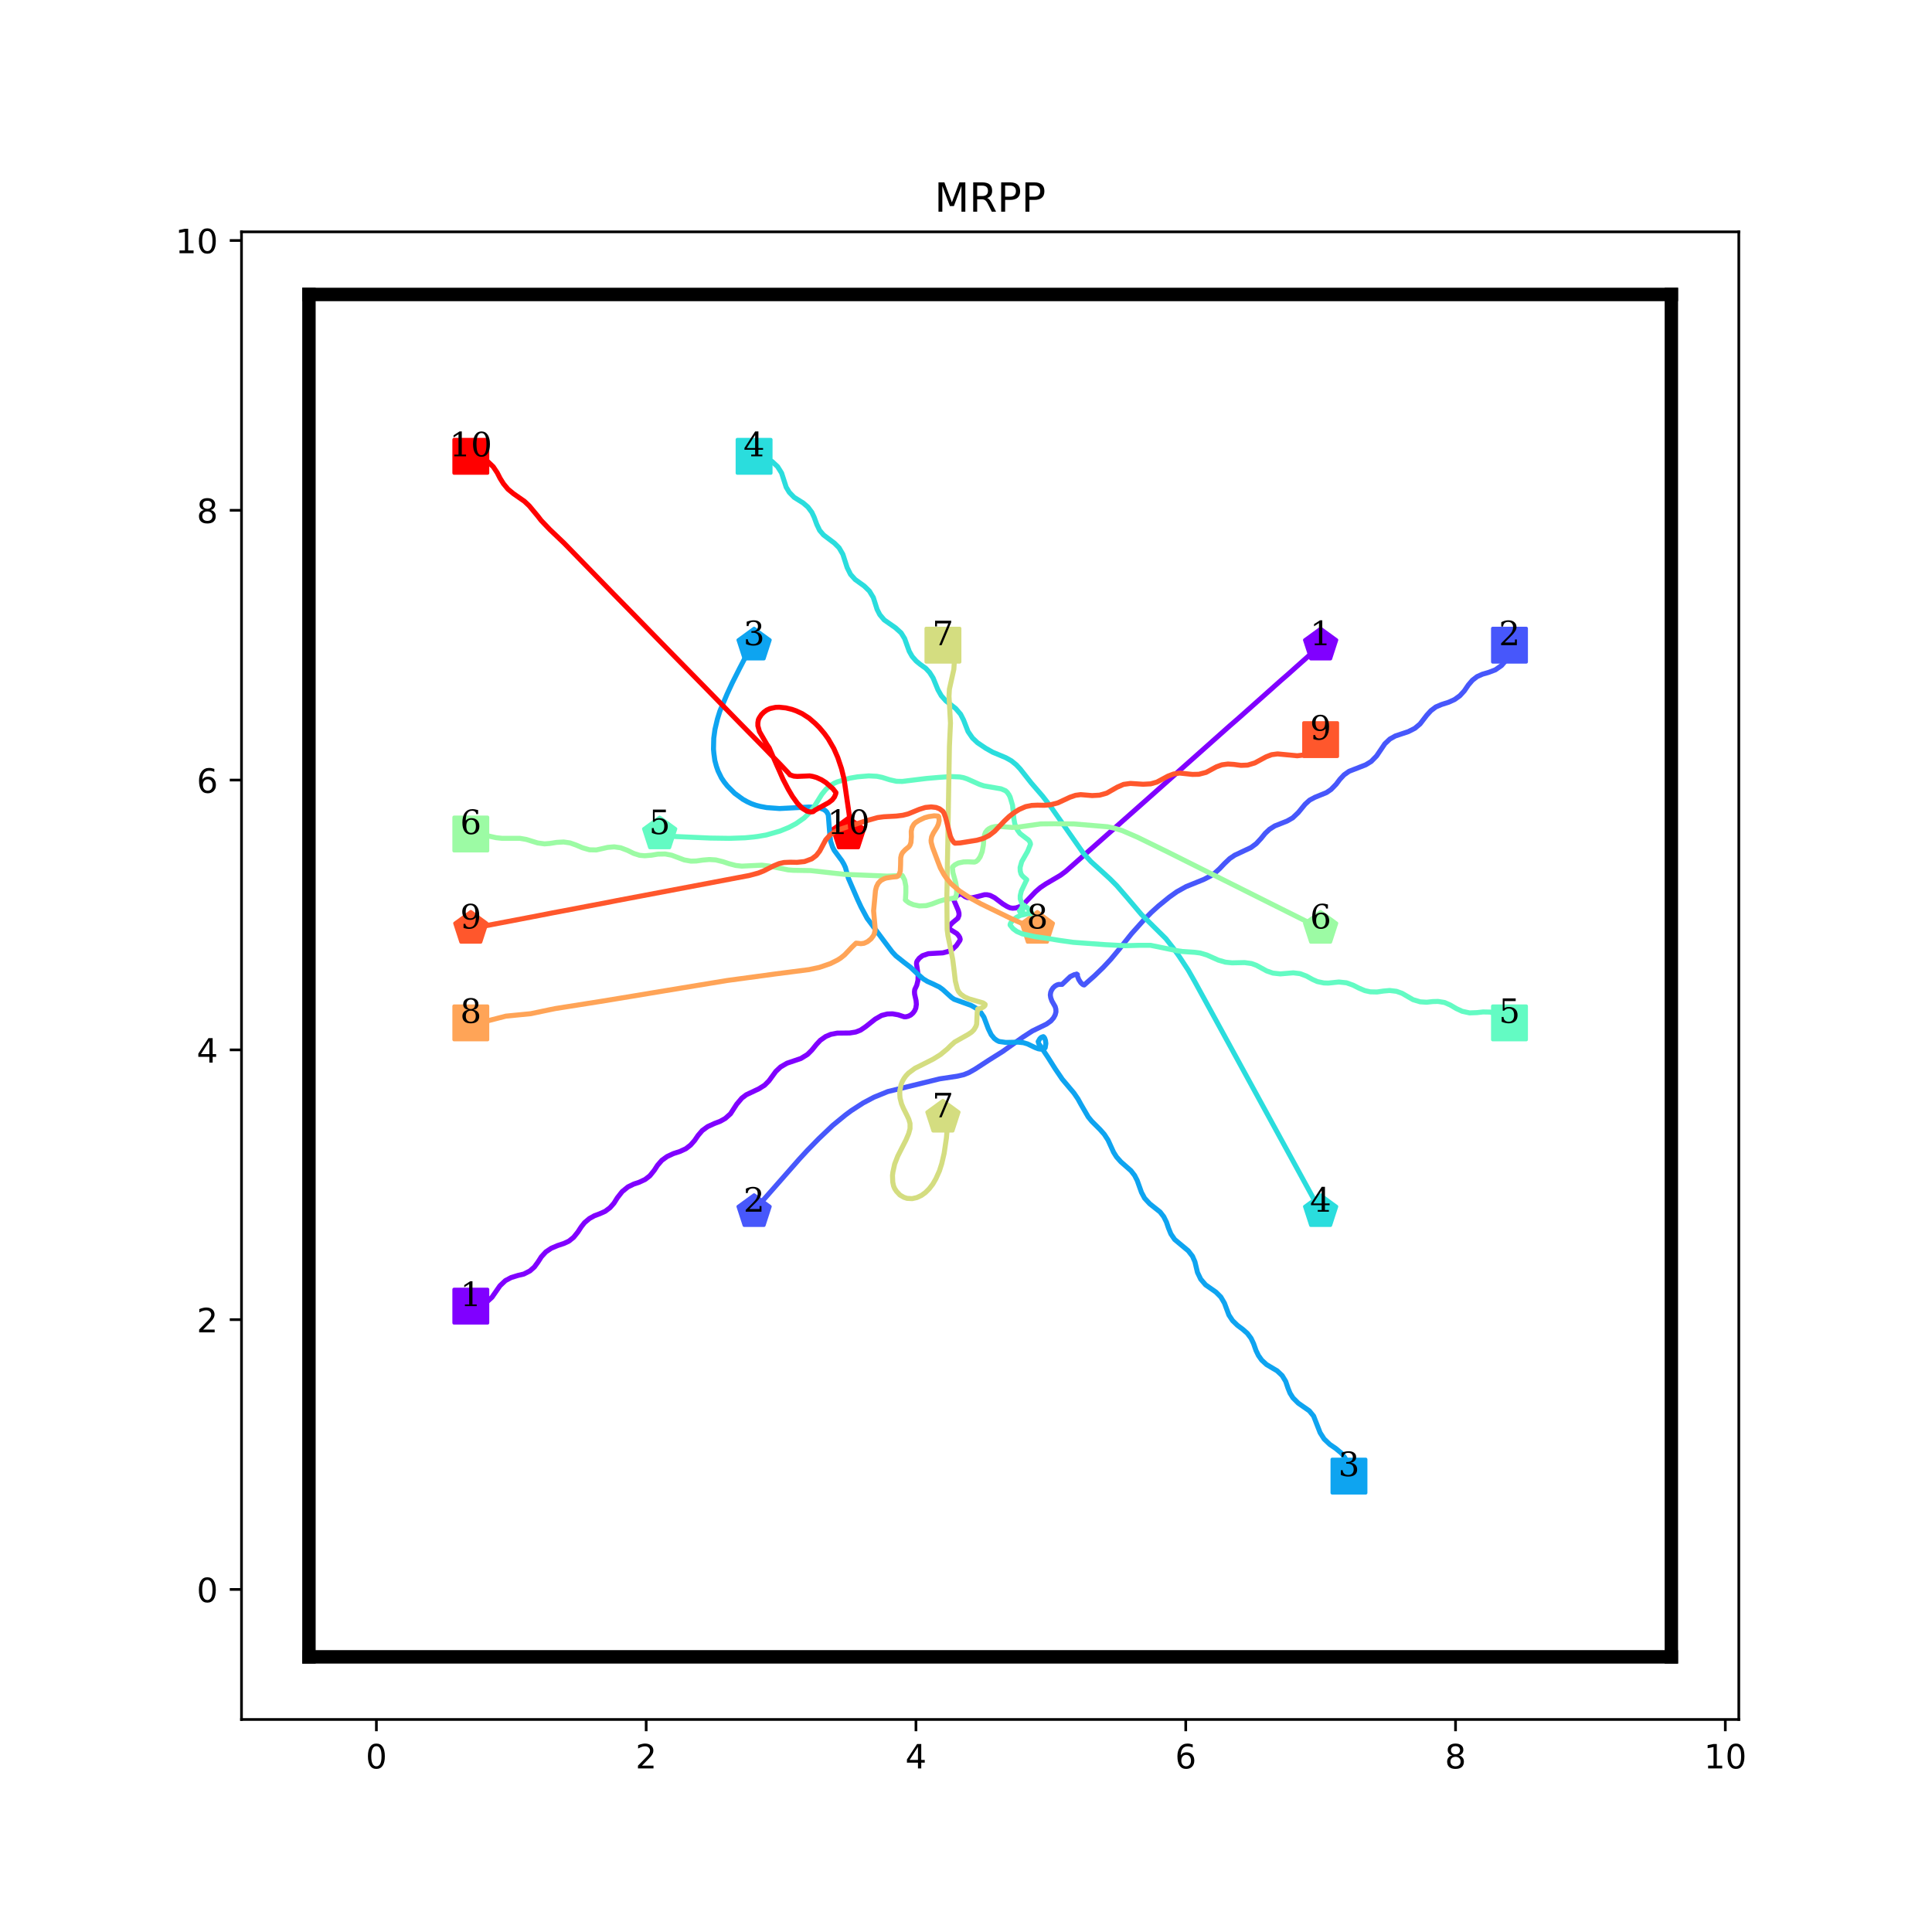 <?xml version="1.0" encoding="utf-8" standalone="no"?>
<!DOCTYPE svg PUBLIC "-//W3C//DTD SVG 1.1//EN"
  "http://www.w3.org/Graphics/SVG/1.1/DTD/svg11.dtd">
<!-- Created with matplotlib (http://matplotlib.org/) -->
<svg height="576pt" version="1.1" viewBox="0 0 576 576" width="576pt" xmlns="http://www.w3.org/2000/svg" xmlns:xlink="http://www.w3.org/1999/xlink">
 <defs>
  <style type="text/css">
*{stroke-linecap:butt;stroke-linejoin:round;}
  </style>
 </defs>
 <g id="figure_1">
  <g id="patch_1">
   <path d="M 0 576 
L 576 576 
L 576 0 
L 0 0 
z
" style="fill:#ffffff;"/>
  </g>
  <g id="axes_1">
   <g id="patch_2">
    <path d="M 72 512.64 
L 518.4 512.64 
L 518.4 69.12 
L 72 69.12 
z
" style="fill:#ffffff;"/>
   </g>
   <g id="matplotlib.axis_1">
    <g id="xtick_1">
     <g id="line2d_1">
      <defs>
       <path d="M 0 0 
L 0 3.5 
" id="mef3f8aecf1" style="stroke:#000000;stroke-width:0.8;"/>
      </defs>
      <g>
       <use style="stroke:#000000;stroke-width:0.8;" x="112.216" xlink:href="#mef3f8aecf1" y="512.64"/>
      </g>
     </g>
     <g id="text_1">
      <!-- 0 -->
      <defs>
       <path d="M 31.781 66.406 
Q 24.172 66.406 20.328 58.906 
Q 16.5 51.422 16.5 36.375 
Q 16.5 21.391 20.328 13.891 
Q 24.172 6.391 31.781 6.391 
Q 39.453 6.391 43.281 13.891 
Q 47.125 21.391 47.125 36.375 
Q 47.125 51.422 43.281 58.906 
Q 39.453 66.406 31.781 66.406 
z
M 31.781 74.219 
Q 44.047 74.219 50.516 64.516 
Q 56.984 54.828 56.984 36.375 
Q 56.984 17.969 50.516 8.266 
Q 44.047 -1.422 31.781 -1.422 
Q 19.531 -1.422 13.062 8.266 
Q 6.594 17.969 6.594 36.375 
Q 6.594 54.828 13.062 64.516 
Q 19.531 74.219 31.781 74.219 
z
" id="DejaVuSans-30"/>
      </defs>
      <g transform="translate(109.035 527.238)scale(0.1 -0.1)">
       <use xlink:href="#DejaVuSans-30"/>
      </g>
     </g>
    </g>
    <g id="xtick_2">
     <g id="line2d_2">
      <g>
       <use style="stroke:#000000;stroke-width:0.8;" x="192.649" xlink:href="#mef3f8aecf1" y="512.64"/>
      </g>
     </g>
     <g id="text_2">
      <!-- 2 -->
      <defs>
       <path d="M 19.188 8.297 
L 53.609 8.297 
L 53.609 0 
L 7.328 0 
L 7.328 8.297 
Q 12.938 14.109 22.625 23.891 
Q 32.328 33.688 34.812 36.531 
Q 39.547 41.844 41.422 45.531 
Q 43.312 49.219 43.312 52.781 
Q 43.312 58.594 39.234 62.25 
Q 35.156 65.922 28.609 65.922 
Q 23.969 65.922 18.812 64.312 
Q 13.672 62.703 7.812 59.422 
L 7.812 69.391 
Q 13.766 71.781 18.938 73 
Q 24.125 74.219 28.422 74.219 
Q 39.75 74.219 46.484 68.547 
Q 53.219 62.891 53.219 53.422 
Q 53.219 48.922 51.531 44.891 
Q 49.859 40.875 45.406 35.406 
Q 44.188 33.984 37.641 27.219 
Q 31.109 20.453 19.188 8.297 
z
" id="DejaVuSans-32"/>
      </defs>
      <g transform="translate(189.467 527.238)scale(0.1 -0.1)">
       <use xlink:href="#DejaVuSans-32"/>
      </g>
     </g>
    </g>
    <g id="xtick_3">
     <g id="line2d_3">
      <g>
       <use style="stroke:#000000;stroke-width:0.8;" x="273.081" xlink:href="#mef3f8aecf1" y="512.64"/>
      </g>
     </g>
     <g id="text_3">
      <!-- 4 -->
      <defs>
       <path d="M 37.797 64.312 
L 12.891 25.391 
L 37.797 25.391 
z
M 35.203 72.906 
L 47.609 72.906 
L 47.609 25.391 
L 58.016 25.391 
L 58.016 17.188 
L 47.609 17.188 
L 47.609 0 
L 37.797 0 
L 37.797 17.188 
L 4.891 17.188 
L 4.891 26.703 
z
" id="DejaVuSans-34"/>
      </defs>
      <g transform="translate(269.9 527.238)scale(0.1 -0.1)">
       <use xlink:href="#DejaVuSans-34"/>
      </g>
     </g>
    </g>
    <g id="xtick_4">
     <g id="line2d_4">
      <g>
       <use style="stroke:#000000;stroke-width:0.8;" x="353.514" xlink:href="#mef3f8aecf1" y="512.64"/>
      </g>
     </g>
     <g id="text_4">
      <!-- 6 -->
      <defs>
       <path d="M 33.016 40.375 
Q 26.375 40.375 22.484 35.828 
Q 18.609 31.297 18.609 23.391 
Q 18.609 15.531 22.484 10.953 
Q 26.375 6.391 33.016 6.391 
Q 39.656 6.391 43.531 10.953 
Q 47.406 15.531 47.406 23.391 
Q 47.406 31.297 43.531 35.828 
Q 39.656 40.375 33.016 40.375 
z
M 52.594 71.297 
L 52.594 62.312 
Q 48.875 64.062 45.094 64.984 
Q 41.312 65.922 37.594 65.922 
Q 27.828 65.922 22.672 59.328 
Q 17.531 52.734 16.797 39.406 
Q 19.672 43.656 24.016 45.922 
Q 28.375 48.188 33.594 48.188 
Q 44.578 48.188 50.953 41.516 
Q 57.328 34.859 57.328 23.391 
Q 57.328 12.156 50.688 5.359 
Q 44.047 -1.422 33.016 -1.422 
Q 20.359 -1.422 13.672 8.266 
Q 6.984 17.969 6.984 36.375 
Q 6.984 53.656 15.188 63.938 
Q 23.391 74.219 37.203 74.219 
Q 40.922 74.219 44.703 73.484 
Q 48.484 72.75 52.594 71.297 
z
" id="DejaVuSans-36"/>
      </defs>
      <g transform="translate(350.332 527.238)scale(0.1 -0.1)">
       <use xlink:href="#DejaVuSans-36"/>
      </g>
     </g>
    </g>
    <g id="xtick_5">
     <g id="line2d_5">
      <g>
       <use style="stroke:#000000;stroke-width:0.8;" x="433.946" xlink:href="#mef3f8aecf1" y="512.64"/>
      </g>
     </g>
     <g id="text_5">
      <!-- 8 -->
      <defs>
       <path d="M 31.781 34.625 
Q 24.75 34.625 20.719 30.859 
Q 16.703 27.094 16.703 20.516 
Q 16.703 13.922 20.719 10.156 
Q 24.75 6.391 31.781 6.391 
Q 38.812 6.391 42.859 10.172 
Q 46.922 13.969 46.922 20.516 
Q 46.922 27.094 42.891 30.859 
Q 38.875 34.625 31.781 34.625 
z
M 21.922 38.812 
Q 15.578 40.375 12.031 44.719 
Q 8.5 49.078 8.5 55.328 
Q 8.5 64.062 14.719 69.141 
Q 20.953 74.219 31.781 74.219 
Q 42.672 74.219 48.875 69.141 
Q 55.078 64.062 55.078 55.328 
Q 55.078 49.078 51.531 44.719 
Q 48 40.375 41.703 38.812 
Q 48.828 37.156 52.797 32.312 
Q 56.781 27.484 56.781 20.516 
Q 56.781 9.906 50.312 4.234 
Q 43.844 -1.422 31.781 -1.422 
Q 19.734 -1.422 13.25 4.234 
Q 6.781 9.906 6.781 20.516 
Q 6.781 27.484 10.781 32.312 
Q 14.797 37.156 21.922 38.812 
z
M 18.312 54.391 
Q 18.312 48.734 21.844 45.562 
Q 25.391 42.391 31.781 42.391 
Q 38.141 42.391 41.719 45.562 
Q 45.312 48.734 45.312 54.391 
Q 45.312 60.062 41.719 63.234 
Q 38.141 66.406 31.781 66.406 
Q 25.391 66.406 21.844 63.234 
Q 18.312 60.062 18.312 54.391 
z
" id="DejaVuSans-38"/>
      </defs>
      <g transform="translate(430.765 527.238)scale(0.1 -0.1)">
       <use xlink:href="#DejaVuSans-38"/>
      </g>
     </g>
    </g>
    <g id="xtick_6">
     <g id="line2d_6">
      <g>
       <use style="stroke:#000000;stroke-width:0.8;" x="514.378" xlink:href="#mef3f8aecf1" y="512.64"/>
      </g>
     </g>
     <g id="text_6">
      <!-- 10 -->
      <defs>
       <path d="M 12.406 8.297 
L 28.516 8.297 
L 28.516 63.922 
L 10.984 60.406 
L 10.984 69.391 
L 28.422 72.906 
L 38.281 72.906 
L 38.281 8.297 
L 54.391 8.297 
L 54.391 0 
L 12.406 0 
z
" id="DejaVuSans-31"/>
      </defs>
      <g transform="translate(508.016 527.238)scale(0.1 -0.1)">
       <use xlink:href="#DejaVuSans-31"/>
       <use x="63.623" xlink:href="#DejaVuSans-30"/>
      </g>
     </g>
    </g>
   </g>
   <g id="matplotlib.axis_2">
    <g id="ytick_1">
     <g id="line2d_7">
      <defs>
       <path d="M 0 0 
L -3.5 0 
" id="m2103602830" style="stroke:#000000;stroke-width:0.8;"/>
      </defs>
      <g>
       <use style="stroke:#000000;stroke-width:0.8;" x="72" xlink:href="#m2103602830" y="473.864"/>
      </g>
     </g>
     <g id="text_7">
      <!-- 0 -->
      <g transform="translate(58.638 477.663)scale(0.1 -0.1)">
       <use xlink:href="#DejaVuSans-30"/>
      </g>
     </g>
    </g>
    <g id="ytick_2">
     <g id="line2d_8">
      <g>
       <use style="stroke:#000000;stroke-width:0.8;" x="72" xlink:href="#m2103602830" y="393.431"/>
      </g>
     </g>
     <g id="text_8">
      <!-- 2 -->
      <g transform="translate(58.638 397.231)scale(0.1 -0.1)">
       <use xlink:href="#DejaVuSans-32"/>
      </g>
     </g>
    </g>
    <g id="ytick_3">
     <g id="line2d_9">
      <g>
       <use style="stroke:#000000;stroke-width:0.8;" x="72" xlink:href="#m2103602830" y="312.999"/>
      </g>
     </g>
     <g id="text_9">
      <!-- 4 -->
      <g transform="translate(58.638 316.798)scale(0.1 -0.1)">
       <use xlink:href="#DejaVuSans-34"/>
      </g>
     </g>
    </g>
    <g id="ytick_4">
     <g id="line2d_10">
      <g>
       <use style="stroke:#000000;stroke-width:0.8;" x="72" xlink:href="#m2103602830" y="232.566"/>
      </g>
     </g>
     <g id="text_10">
      <!-- 6 -->
      <g transform="translate(58.638 236.366)scale(0.1 -0.1)">
       <use xlink:href="#DejaVuSans-36"/>
      </g>
     </g>
    </g>
    <g id="ytick_5">
     <g id="line2d_11">
      <g>
       <use style="stroke:#000000;stroke-width:0.8;" x="72" xlink:href="#m2103602830" y="152.134"/>
      </g>
     </g>
     <g id="text_11">
      <!-- 8 -->
      <g transform="translate(58.638 155.933)scale(0.1 -0.1)">
       <use xlink:href="#DejaVuSans-38"/>
      </g>
     </g>
    </g>
    <g id="ytick_6">
     <g id="line2d_12">
      <g>
       <use style="stroke:#000000;stroke-width:0.8;" x="72" xlink:href="#m2103602830" y="71.702"/>
      </g>
     </g>
     <g id="text_12">
      <!-- 10 -->
      <g transform="translate(52.275 75.501)scale(0.1 -0.1)">
       <use xlink:href="#DejaVuSans-31"/>
       <use x="63.623" xlink:href="#DejaVuSans-30"/>
      </g>
     </g>
    </g>
   </g>
   <g id="line2d_13">
    <path clip-path="url(#p046f46d39f)" d="M 140.368 389.41 
" style="fill:none;stroke:#1f77b4;stroke-linecap:square;stroke-width:1.5;"/>
    <defs>
     <path d="M -5 5 
L 5 5 
L 5 -5 
L -5 -5 
z
" id="m1679585a06" style="stroke:#8000ff;stroke-linejoin:miter;"/>
    </defs>
    <g clip-path="url(#p046f46d39f)">
     <use style="fill:#8000ff;stroke:#8000ff;stroke-linejoin:miter;" x="140.368" xlink:href="#m1679585a06" y="389.41"/>
    </g>
   </g>
   <g id="line2d_14">
    <path clip-path="url(#p046f46d39f)" d="M 393.73 192.35 
" style="fill:none;stroke:#ff7f0e;stroke-linecap:square;stroke-width:1.5;"/>
    <defs>
     <path d="M 0 -5 
L -4.755 -1.545 
L -2.939 4.045 
L 2.939 4.045 
L 4.755 -1.545 
z
" id="m62ffb93f6a" style="stroke:#8000ff;stroke-linejoin:miter;"/>
    </defs>
    <g clip-path="url(#p046f46d39f)">
     <use style="fill:#8000ff;stroke:#8000ff;stroke-linejoin:miter;" x="393.73" xlink:href="#m62ffb93f6a" y="192.35"/>
    </g>
   </g>
   <g id="line2d_15">
    <path clip-path="url(#p046f46d39f)" d="M 450.032 192.35 
" style="fill:none;stroke:#2ca02c;stroke-linecap:square;stroke-width:1.5;"/>
    <defs>
     <path d="M -5 5 
L 5 5 
L 5 -5 
L -5 -5 
z
" id="m5d00e99d28" style="stroke:#4757fb;stroke-linejoin:miter;"/>
    </defs>
    <g clip-path="url(#p046f46d39f)">
     <use style="fill:#4757fb;stroke:#4757fb;stroke-linejoin:miter;" x="450.032" xlink:href="#m5d00e99d28" y="192.35"/>
    </g>
   </g>
   <g id="line2d_16">
    <path clip-path="url(#p046f46d39f)" d="M 224.822 361.258 
" style="fill:none;stroke:#d62728;stroke-linecap:square;stroke-width:1.5;"/>
    <defs>
     <path d="M 0 -5 
L -4.755 -1.545 
L -2.939 4.045 
L 2.939 4.045 
L 4.755 -1.545 
z
" id="mc5769b836e" style="stroke:#4757fb;stroke-linejoin:miter;"/>
    </defs>
    <g clip-path="url(#p046f46d39f)">
     <use style="fill:#4757fb;stroke:#4757fb;stroke-linejoin:miter;" x="224.822" xlink:href="#mc5769b836e" y="361.258"/>
    </g>
   </g>
   <g id="line2d_17">
    <path clip-path="url(#p046f46d39f)" d="M 402.175 440.082 
" style="fill:none;stroke:#9467bd;stroke-linecap:square;stroke-width:1.5;"/>
    <defs>
     <path d="M -5 5 
L 5 5 
L 5 -5 
L -5 -5 
z
" id="m85cba4a91d" style="stroke:#0ea4f0;stroke-linejoin:miter;"/>
    </defs>
    <g clip-path="url(#p046f46d39f)">
     <use style="fill:#0ea4f0;stroke:#0ea4f0;stroke-linejoin:miter;" x="402.175" xlink:href="#m85cba4a91d" y="440.082"/>
    </g>
   </g>
   <g id="line2d_18">
    <path clip-path="url(#p046f46d39f)" d="M 224.822 192.35 
" style="fill:none;stroke:#8c564b;stroke-linecap:square;stroke-width:1.5;"/>
    <defs>
     <path d="M 0 -5 
L -4.755 -1.545 
L -2.939 4.045 
L 2.939 4.045 
L 4.755 -1.545 
z
" id="m584979699c" style="stroke:#0ea4f0;stroke-linejoin:miter;"/>
    </defs>
    <g clip-path="url(#p046f46d39f)">
     <use style="fill:#0ea4f0;stroke:#0ea4f0;stroke-linejoin:miter;" x="224.822" xlink:href="#m584979699c" y="192.35"/>
    </g>
   </g>
   <g id="line2d_19">
    <path clip-path="url(#p046f46d39f)" d="M 224.822 136.048 
" style="fill:none;stroke:#e377c2;stroke-linecap:square;stroke-width:1.5;"/>
    <defs>
     <path d="M -5 5 
L 5 5 
L 5 -5 
L -5 -5 
z
" id="m0dffd7a9fe" style="stroke:#2adddd;stroke-linejoin:miter;"/>
    </defs>
    <g clip-path="url(#p046f46d39f)">
     <use style="fill:#2adddd;stroke:#2adddd;stroke-linejoin:miter;" x="224.822" xlink:href="#m0dffd7a9fe" y="136.048"/>
    </g>
   </g>
   <g id="line2d_20">
    <path clip-path="url(#p046f46d39f)" d="M 393.73 361.258 
" style="fill:none;stroke:#7f7f7f;stroke-linecap:square;stroke-width:1.5;"/>
    <defs>
     <path d="M 0 -5 
L -4.755 -1.545 
L -2.939 4.045 
L 2.939 4.045 
L 4.755 -1.545 
z
" id="m33b1f18c49" style="stroke:#2adddd;stroke-linejoin:miter;"/>
    </defs>
    <g clip-path="url(#p046f46d39f)">
     <use style="fill:#2adddd;stroke:#2adddd;stroke-linejoin:miter;" x="393.73" xlink:href="#m33b1f18c49" y="361.258"/>
    </g>
   </g>
   <g id="line2d_21">
    <path clip-path="url(#p046f46d39f)" d="M 450.032 304.956 
" style="fill:none;stroke:#bcbd22;stroke-linecap:square;stroke-width:1.5;"/>
    <defs>
     <path d="M -5 5 
L 5 5 
L 5 -5 
L -5 -5 
z
" id="m7f71d43650" style="stroke:#63fbc3;stroke-linejoin:miter;"/>
    </defs>
    <g clip-path="url(#p046f46d39f)">
     <use style="fill:#63fbc3;stroke:#63fbc3;stroke-linejoin:miter;" x="450.032" xlink:href="#m7f71d43650" y="304.956"/>
    </g>
   </g>
   <g id="line2d_22">
    <path clip-path="url(#p046f46d39f)" d="M 196.67 248.653 
" style="fill:none;stroke:#17becf;stroke-linecap:square;stroke-width:1.5;"/>
    <defs>
     <path d="M 0 -5 
L -4.755 -1.545 
L -2.939 4.045 
L 2.939 4.045 
L 4.755 -1.545 
z
" id="mb103f55e3d" style="stroke:#63fbc3;stroke-linejoin:miter;"/>
    </defs>
    <g clip-path="url(#p046f46d39f)">
     <use style="fill:#63fbc3;stroke:#63fbc3;stroke-linejoin:miter;" x="196.67" xlink:href="#mb103f55e3d" y="248.653"/>
    </g>
   </g>
   <g id="line2d_23">
    <path clip-path="url(#p046f46d39f)" d="M 140.368 248.653 
" style="fill:none;stroke:#1f77b4;stroke-linecap:square;stroke-width:1.5;"/>
    <defs>
     <path d="M -5 5 
L 5 5 
L 5 -5 
L -5 -5 
z
" id="m30c01ec67c" style="stroke:#9cfba4;stroke-linejoin:miter;"/>
    </defs>
    <g clip-path="url(#p046f46d39f)">
     <use style="fill:#9cfba4;stroke:#9cfba4;stroke-linejoin:miter;" x="140.368" xlink:href="#m30c01ec67c" y="248.653"/>
    </g>
   </g>
   <g id="line2d_24">
    <path clip-path="url(#p046f46d39f)" d="M 393.73 276.804 
" style="fill:none;stroke:#ff7f0e;stroke-linecap:square;stroke-width:1.5;"/>
    <defs>
     <path d="M 0 -5 
L -4.755 -1.545 
L -2.939 4.045 
L 2.939 4.045 
L 4.755 -1.545 
z
" id="m38542b903f" style="stroke:#9cfba4;stroke-linejoin:miter;"/>
    </defs>
    <g clip-path="url(#p046f46d39f)">
     <use style="fill:#9cfba4;stroke:#9cfba4;stroke-linejoin:miter;" x="393.73" xlink:href="#m38542b903f" y="276.804"/>
    </g>
   </g>
   <g id="line2d_25">
    <path clip-path="url(#p046f46d39f)" d="M 281.124 192.35 
" style="fill:none;stroke:#2ca02c;stroke-linecap:square;stroke-width:1.5;"/>
    <defs>
     <path d="M -5 5 
L 5 5 
L 5 -5 
L -5 -5 
z
" id="mf49299ff40" style="stroke:#d4dd80;stroke-linejoin:miter;"/>
    </defs>
    <g clip-path="url(#p046f46d39f)">
     <use style="fill:#d4dd80;stroke:#d4dd80;stroke-linejoin:miter;" x="281.124" xlink:href="#mf49299ff40" y="192.35"/>
    </g>
   </g>
   <g id="line2d_26">
    <path clip-path="url(#p046f46d39f)" d="M 281.124 333.107 
" style="fill:none;stroke:#d62728;stroke-linecap:square;stroke-width:1.5;"/>
    <defs>
     <path d="M 0 -5 
L -4.755 -1.545 
L -2.939 4.045 
L 2.939 4.045 
L 4.755 -1.545 
z
" id="m677d433040" style="stroke:#d4dd80;stroke-linejoin:miter;"/>
    </defs>
    <g clip-path="url(#p046f46d39f)">
     <use style="fill:#d4dd80;stroke:#d4dd80;stroke-linejoin:miter;" x="281.124" xlink:href="#m677d433040" y="333.107"/>
    </g>
   </g>
   <g id="line2d_27">
    <path clip-path="url(#p046f46d39f)" d="M 140.368 304.956 
" style="fill:none;stroke:#9467bd;stroke-linecap:square;stroke-width:1.5;"/>
    <defs>
     <path d="M -5 5 
L 5 5 
L 5 -5 
L -5 -5 
z
" id="m1fd5885956" style="stroke:#ffa457;stroke-linejoin:miter;"/>
    </defs>
    <g clip-path="url(#p046f46d39f)">
     <use style="fill:#ffa457;stroke:#ffa457;stroke-linejoin:miter;" x="140.368" xlink:href="#m1fd5885956" y="304.956"/>
    </g>
   </g>
   <g id="line2d_28">
    <path clip-path="url(#p046f46d39f)" d="M 309.276 276.804 
" style="fill:none;stroke:#8c564b;stroke-linecap:square;stroke-width:1.5;"/>
    <defs>
     <path d="M 0 -5 
L -4.755 -1.545 
L -2.939 4.045 
L 2.939 4.045 
L 4.755 -1.545 
z
" id="mccabeb27e6" style="stroke:#ffa457;stroke-linejoin:miter;"/>
    </defs>
    <g clip-path="url(#p046f46d39f)">
     <use style="fill:#ffa457;stroke:#ffa457;stroke-linejoin:miter;" x="309.276" xlink:href="#mccabeb27e6" y="276.804"/>
    </g>
   </g>
   <g id="line2d_29">
    <path clip-path="url(#p046f46d39f)" d="M 393.73 220.502 
" style="fill:none;stroke:#e377c2;stroke-linecap:square;stroke-width:1.5;"/>
    <defs>
     <path d="M -5 5 
L 5 5 
L 5 -5 
L -5 -5 
z
" id="m1762c2f594" style="stroke:#ff572c;stroke-linejoin:miter;"/>
    </defs>
    <g clip-path="url(#p046f46d39f)">
     <use style="fill:#ff572c;stroke:#ff572c;stroke-linejoin:miter;" x="393.73" xlink:href="#m1762c2f594" y="220.502"/>
    </g>
   </g>
   <g id="line2d_30">
    <path clip-path="url(#p046f46d39f)" d="M 140.368 276.804 
" style="fill:none;stroke:#7f7f7f;stroke-linecap:square;stroke-width:1.5;"/>
    <defs>
     <path d="M 0 -5 
L -4.755 -1.545 
L -2.939 4.045 
L 2.939 4.045 
L 4.755 -1.545 
z
" id="mb1396a88e4" style="stroke:#ff572c;stroke-linejoin:miter;"/>
    </defs>
    <g clip-path="url(#p046f46d39f)">
     <use style="fill:#ff572c;stroke:#ff572c;stroke-linejoin:miter;" x="140.368" xlink:href="#mb1396a88e4" y="276.804"/>
    </g>
   </g>
   <g id="line2d_31">
    <path clip-path="url(#p046f46d39f)" d="M 140.368 136.048 
" style="fill:none;stroke:#bcbd22;stroke-linecap:square;stroke-width:1.5;"/>
    <defs>
     <path d="M -5 5 
L 5 5 
L 5 -5 
L -5 -5 
z
" id="mc33a135b02" style="stroke:#ff0000;stroke-linejoin:miter;"/>
    </defs>
    <g clip-path="url(#p046f46d39f)">
     <use style="fill:#ff0000;stroke:#ff0000;stroke-linejoin:miter;" x="140.368" xlink:href="#mc33a135b02" y="136.048"/>
    </g>
   </g>
   <g id="line2d_32">
    <path clip-path="url(#p046f46d39f)" d="M 252.973 248.653 
" style="fill:none;stroke:#17becf;stroke-linecap:square;stroke-width:1.5;"/>
    <defs>
     <path d="M 0 -5 
L -4.755 -1.545 
L -2.939 4.045 
L 2.939 4.045 
L 4.755 -1.545 
z
" id="mf748620e99" style="stroke:#ff0000;stroke-linejoin:miter;"/>
    </defs>
    <g clip-path="url(#p046f46d39f)">
     <use style="fill:#ff0000;stroke:#ff0000;stroke-linejoin:miter;" x="252.973" xlink:href="#mf748620e99" y="248.653"/>
    </g>
   </g>
   <g id="line2d_33"/>
   <g id="line2d_34">
    <path clip-path="url(#p046f46d39f)" d="M 92.108 493.972 
L 92.108 87.788 
" style="fill:none;stroke:#000000;stroke-linecap:square;stroke-width:4;"/>
   </g>
   <g id="line2d_35">
    <path clip-path="url(#p046f46d39f)" d="M 92.108 87.788 
L 498.292 87.788 
" style="fill:none;stroke:#000000;stroke-linecap:square;stroke-width:4;"/>
   </g>
   <g id="line2d_36">
    <path clip-path="url(#p046f46d39f)" d="M 498.292 87.788 
L 498.292 493.972 
" style="fill:none;stroke:#000000;stroke-linecap:square;stroke-width:4;"/>
   </g>
   <g id="line2d_37">
    <path clip-path="url(#p046f46d39f)" d="M 498.292 493.972 
L 92.108 493.972 
" style="fill:none;stroke:#000000;stroke-linecap:square;stroke-width:4;"/>
   </g>
   <g id="line2d_38">
    <path clip-path="url(#p046f46d39f)" d="M 140.368 389.41 
L 140.931 389.41 
L 142.057 389.289 
L 143.545 388.927 
L 145.354 387.962 
L 146.682 386.755 
L 149.054 383.337 
L 150.663 381.809 
L 152.392 380.884 
L 154.483 380.24 
L 156.173 379.838 
L 157.982 378.913 
L 159.309 377.747 
L 160.395 376.259 
L 161.401 374.691 
L 162.728 373.243 
L 164.336 372.157 
L 166.227 371.353 
L 168.157 370.709 
L 169.605 370.026 
L 171.012 368.899 
L 172.299 367.291 
L 173.264 365.803 
L 174.27 364.516 
L 175.758 363.269 
L 177.206 362.465 
L 178.814 361.862 
L 180.423 361.138 
L 181.871 360.052 
L 183.037 358.725 
L 184.042 357.116 
L 185.49 355.266 
L 187.219 353.859 
L 188.949 353.014 
L 190.517 352.491 
L 192.327 351.647 
L 193.734 350.561 
L 195.062 348.912 
L 196.027 347.424 
L 197.314 345.936 
L 198.882 344.81 
L 200.772 343.925 
L 202.743 343.282 
L 204.472 342.477 
L 205.88 341.392 
L 207.086 340.024 
L 208.132 338.496 
L 209.379 337.048 
L 210.987 335.882 
L 212.998 334.957 
L 214.687 334.314 
L 216.256 333.429 
L 217.784 332.061 
L 219.634 329.206 
L 221.162 327.396 
L 222.489 326.391 
L 226.229 324.621 
L 227.958 323.536 
L 229.245 322.249 
L 231.296 319.434 
L 232.704 318.106 
L 234.634 316.98 
L 238.777 315.573 
L 240.747 314.366 
L 242.034 313.079 
L 243.402 311.39 
L 244.568 310.144 
L 246.176 309.018 
L 247.705 308.374 
L 249.595 308.012 
L 253.335 307.972 
L 255.104 307.69 
L 256.552 307.127 
L 258.04 306.122 
L 260.936 303.83 
L 262.826 302.744 
L 264.555 302.301 
L 266.083 302.261 
L 267.732 302.543 
L 269.582 303.146 
L 270.065 303.146 
L 270.749 302.985 
L 271.513 302.623 
L 272.196 302.02 
L 272.719 301.296 
L 273.041 300.532 
L 273.202 299.446 
L 273.121 298.36 
L 272.679 296.39 
L 272.639 295.706 
L 272.719 295.022 
L 273.322 293.735 
L 273.684 292.247 
L 273.725 290.639 
L 273.242 287.341 
L 273.282 286.899 
L 273.443 286.496 
L 274.046 285.692 
L 275.011 284.928 
L 276.781 284.325 
L 281.084 284.083 
L 282.773 283.641 
L 283.98 282.998 
L 285.106 281.952 
L 286.151 280.424 
L 286.272 280.062 
L 286.151 279.539 
L 285.83 278.976 
L 285.267 278.333 
L 283.578 277.287 
L 282.974 276.845 
L 282.934 276.603 
L 283.014 276.322 
L 283.376 275.718 
L 283.939 275.115 
L 285.588 273.748 
L 285.91 272.903 
L 285.91 272.26 
L 285.709 271.456 
L 284.301 268.158 
L 284.462 267.836 
L 285.066 267.233 
L 285.87 266.71 
L 286.634 266.509 
L 287.72 267.313 
L 288.403 267.595 
L 289.811 267.675 
L 291.701 267.233 
L 293.511 266.75 
L 294.275 266.75 
L 295.2 266.951 
L 296.527 267.635 
L 298.98 269.485 
L 300.227 270.249 
L 301.112 270.651 
L 301.916 270.772 
L 302.881 270.691 
L 303.967 270.33 
L 305.294 269.445 
L 307.345 267.313 
L 308.713 265.866 
L 310.16 264.619 
L 311.769 263.533 
L 316.153 260.959 
L 317.721 259.793 
L 321.461 256.495 
L 328.861 249.94 
L 340.483 239.645 
L 342.937 237.473 
L 366.584 216.44 
L 369.318 214.067 
L 381.826 202.927 
L 383.957 201.077 
L 386.652 198.664 
L 392.443 193.517 
L 392.443 193.517 
" style="fill:none;stroke:#8000ff;stroke-linecap:square;stroke-width:1.5;"/>
   </g>
   <g id="line2d_39">
    <path clip-path="url(#p046f46d39f)" d="M 450.032 192.35 
L 450.234 192.431 
L 450.354 192.551 
L 450.394 192.672 
L 450.354 193.476 
L 449.992 195.005 
L 449.107 196.734 
L 447.66 198.423 
L 445.81 199.71 
L 443.799 200.474 
L 441.989 200.997 
L 440.381 201.721 
L 438.973 202.806 
L 437.766 204.214 
L 436.56 205.984 
L 435.233 207.431 
L 433.664 208.557 
L 431.895 209.362 
L 429.763 210.045 
L 428.074 210.769 
L 426.627 211.855 
L 425.38 213.222 
L 423.369 215.837 
L 421.841 217.123 
L 419.87 218.129 
L 416.01 219.416 
L 414.361 220.341 
L 412.873 221.748 
L 410.419 225.368 
L 408.811 227.017 
L 407.162 228.022 
L 402.215 229.952 
L 400.727 230.998 
L 399.481 232.325 
L 398.355 233.813 
L 396.826 235.382 
L 395.459 236.307 
L 392 237.714 
L 390.432 238.559 
L 389.105 239.765 
L 387.054 242.259 
L 385.405 243.827 
L 383.716 244.792 
L 380.056 246.24 
L 378.488 247.245 
L 377.201 248.452 
L 375.994 249.94 
L 374.547 251.508 
L 372.978 252.675 
L 368.112 254.967 
L 366.624 255.972 
L 365.056 257.46 
L 363.608 258.989 
L 362.2 260.275 
L 360.833 261.2 
L 358.862 262.206 
L 353.594 264.337 
L 350.859 265.866 
L 348.647 267.434 
L 345.39 270.088 
L 343.258 272.019 
L 340.886 274.432 
L 337.387 278.333 
L 333.566 283.118 
L 331.153 286.014 
L 328.941 288.387 
L 326.327 290.92 
L 323.231 293.655 
L 323.03 293.615 
L 322.748 293.454 
L 322.225 292.971 
L 321.622 292.046 
L 320.979 290.397 
L 321.139 290.518 
L 321.22 290.558 
L 320.898 290.518 
L 320.335 290.558 
L 319.088 291.162 
L 316.635 293.494 
L 315.63 293.494 
L 315.107 293.655 
L 314.544 293.977 
L 313.941 294.54 
L 313.498 295.223 
L 313.257 295.827 
L 313.136 296.631 
L 313.257 297.435 
L 313.619 298.441 
L 314.584 300.13 
L 314.785 300.854 
L 314.826 301.658 
L 314.584 302.583 
L 314.102 303.468 
L 313.297 304.393 
L 312.01 305.318 
L 309.115 306.725 
L 307.788 307.369 
L 305.053 309.138 
L 298.94 313.482 
L 294.838 316.055 
L 290.696 318.75 
L 288.926 319.755 
L 287.358 320.399 
L 285.468 320.841 
L 280.159 321.645 
L 278.189 322.128 
L 264.716 325.426 
L 260.574 327.115 
L 257.316 328.844 
L 253.777 331.136 
L 252.048 332.423 
L 248.268 335.52 
L 244.085 339.501 
L 240.707 342.96 
L 238.334 345.534 
L 225.706 359.891 
L 225.706 359.891 
" style="fill:none;stroke:#4757fb;stroke-linecap:square;stroke-width:1.5;"/>
   </g>
   <g id="line2d_40">
    <path clip-path="url(#p046f46d39f)" d="M 402.175 440.082 
L 401.974 440.163 
L 401.853 440.283 
L 401.974 439.881 
L 402.054 437.991 
L 401.652 436.02 
L 400.969 434.613 
L 399.883 433.205 
L 398.234 431.838 
L 396.464 430.631 
L 394.775 429.023 
L 393.569 427.133 
L 391.638 422.186 
L 390.352 420.618 
L 387.054 418.325 
L 385.485 416.757 
L 384.601 415.349 
L 383.997 413.861 
L 383.314 411.85 
L 382.268 410.121 
L 380.78 408.714 
L 377.603 406.823 
L 376.155 405.496 
L 375.19 404.129 
L 374.466 402.641 
L 373.742 400.59 
L 372.978 398.981 
L 371.892 397.533 
L 370.525 396.327 
L 368.916 395.12 
L 367.469 393.713 
L 366.383 392.064 
L 365.056 388.525 
L 363.97 386.675 
L 362.522 385.227 
L 359.425 383.056 
L 357.978 381.366 
L 357.012 379.356 
L 356.248 376.179 
L 355.524 374.53 
L 354.278 372.921 
L 350.216 369.543 
L 349.09 367.894 
L 348.366 366.125 
L 347.763 364.355 
L 346.958 362.746 
L 345.872 361.339 
L 342.776 358.886 
L 341.248 357.237 
L 340.323 355.507 
L 339.036 351.928 
L 338.272 350.44 
L 337.186 349.033 
L 334.17 346.378 
L 332.883 344.931 
L 331.998 343.523 
L 330.349 339.904 
L 329.223 338.174 
L 327.976 336.767 
L 325.483 334.273 
L 324.437 332.986 
L 322.266 329.246 
L 321.381 327.638 
L 320.174 325.868 
L 316.716 321.766 
L 314.584 318.629 
L 312.453 315.251 
L 309.718 311.189 
L 309.517 310.546 
L 310 309.701 
L 310.402 309.299 
L 311.045 309.058 
L 311.206 309.178 
L 311.447 309.5 
L 311.689 310.184 
L 311.809 311.109 
L 311.608 312.355 
L 311.608 312.355 
L 311.367 312.637 
L 310.281 312.798 
L 309.557 312.677 
L 308.592 312.315 
L 306.34 311.229 
L 305.133 310.867 
L 303.565 310.707 
L 299.865 310.787 
L 297.854 310.506 
L 297.211 310.184 
L 296.447 309.621 
L 295.522 308.495 
L 294.637 306.685 
L 293.35 303.267 
L 292.385 301.819 
L 291.058 300.612 
L 289.489 299.728 
L 284.462 297.918 
L 283.698 297.395 
L 281.969 295.827 
L 281.084 295.022 
L 280.038 294.258 
L 277.867 293.213 
L 276.499 292.609 
L 275.253 291.845 
L 273.363 290.196 
L 271.513 288.427 
L 269.462 286.858 
L 267.089 284.968 
L 266.003 283.802 
L 263.429 280.384 
L 258.523 273.788 
L 256.713 270.41 
L 255.667 268.158 
L 252.933 261.844 
L 252.048 258.627 
L 251.606 257.661 
L 251.002 256.616 
L 248.71 253.519 
L 248.227 252.554 
L 247.624 250.784 
L 247.383 248.573 
L 246.941 242.942 
L 246.498 242.098 
L 246.096 241.696 
L 245.573 241.334 
L 244.125 240.811 
L 242.436 240.65 
L 241.069 240.61 
L 232.422 241.052 
L 228.562 240.771 
L 226.631 240.409 
L 225.385 240.087 
L 224.017 239.604 
L 222.73 239.001 
L 221.443 238.277 
L 219.03 236.508 
L 216.859 234.336 
L 215.934 233.17 
L 215.089 231.923 
L 214.084 229.872 
L 213.601 228.505 
L 213.119 226.735 
L 212.837 224.644 
L 212.717 223.357 
L 212.797 220.099 
L 213.159 217.445 
L 213.883 214.389 
L 214.607 212.056 
L 216.778 206.909 
L 218.307 203.611 
L 220.478 199.308 
L 223.696 193.114 
L 223.696 193.114 
" style="fill:none;stroke:#0ea4f0;stroke-linecap:square;stroke-width:1.5;"/>
   </g>
   <g id="line2d_41">
    <path clip-path="url(#p046f46d39f)" d="M 224.822 136.048 
L 225.586 136.048 
L 226.591 136.168 
L 228.481 136.691 
L 230.211 137.616 
L 231.819 139.104 
L 233.026 141.034 
L 234.393 145.257 
L 235.318 146.785 
L 236.766 148.273 
L 239.46 149.962 
L 240.868 151.169 
L 242.034 152.737 
L 242.718 154.185 
L 243.522 156.357 
L 244.367 158.126 
L 245.533 159.494 
L 248.79 161.947 
L 250.158 163.314 
L 251.284 165.245 
L 252.571 169.226 
L 253.576 171.237 
L 254.944 172.765 
L 257.678 174.736 
L 259.206 176.224 
L 260.373 178.154 
L 261.499 181.693 
L 262.303 183.261 
L 263.63 184.83 
L 266.968 187.162 
L 268.657 188.691 
L 269.703 190.38 
L 271.07 194.16 
L 271.955 195.728 
L 273.162 197.096 
L 274.288 198.021 
L 276.017 199.267 
L 277.143 200.474 
L 278.189 202.123 
L 279.636 205.662 
L 280.642 207.431 
L 282.009 208.96 
L 284.945 211.252 
L 286.393 212.941 
L 287.277 214.67 
L 288.605 218.089 
L 289.932 220.019 
L 291.42 221.427 
L 293.873 223.075 
L 295.924 224.242 
L 299.865 225.891 
L 301.514 226.816 
L 303.002 228.022 
L 304.168 229.269 
L 307.466 233.451 
L 310.804 237.312 
L 313.257 240.489 
L 323.07 254.484 
L 325.242 256.857 
L 328.539 259.833 
L 330.872 261.965 
L 332.963 264.056 
L 336.06 267.635 
L 340.323 272.662 
L 347.602 279.861 
L 349.773 282.636 
L 351.503 285.049 
L 354.278 289.271 
L 356.248 292.73 
L 361.959 303.146 
L 393.046 359.971 
L 393.046 359.971 
" style="fill:none;stroke:#2adddd;stroke-linecap:square;stroke-width:1.5;"/>
   </g>
   <g id="line2d_42">
    <path clip-path="url(#p046f46d39f)" d="M 450.032 304.956 
L 449.831 305.036 
L 449.67 305.318 
L 449.67 305.398 
L 449.59 305.197 
L 448.826 304.111 
L 447.338 302.864 
L 445.971 302.181 
L 444.241 301.738 
L 442.15 301.698 
L 440.34 301.899 
L 438.128 301.98 
L 435.917 301.497 
L 434.187 300.693 
L 432.337 299.607 
L 430.688 298.883 
L 428.718 298.561 
L 427.19 298.602 
L 425.34 298.803 
L 423.409 298.682 
L 421.278 298.038 
L 418.02 296.148 
L 416.331 295.545 
L 414.32 295.304 
L 412.47 295.465 
L 410.54 295.746 
L 408.57 295.706 
L 406.921 295.344 
L 405.111 294.58 
L 403.462 293.735 
L 401.451 293.011 
L 399.159 292.77 
L 396.022 293.092 
L 394.695 293.052 
L 392.765 292.65 
L 391.317 292.006 
L 389.507 291.001 
L 387.577 290.277 
L 385.566 290.035 
L 381.705 290.357 
L 379.493 290.116 
L 377.643 289.472 
L 374.547 287.783 
L 373.099 287.261 
L 371.048 286.979 
L 367.308 287.059 
L 365.337 286.858 
L 363.246 286.255 
L 359.827 284.727 
L 357.817 284.124 
L 356.248 283.923 
L 352.548 283.681 
L 350.899 283.44 
L 343.017 281.831 
L 339.599 281.831 
L 335.577 281.952 
L 329.384 281.63 
L 320.013 280.947 
L 315.992 280.384 
L 312.292 279.78 
L 308.592 279.258 
L 304.771 278.413 
L 303.123 277.689 
L 302.037 276.885 
L 301.152 275.799 
L 301.152 275.598 
L 301.353 275.115 
L 302.037 274.271 
L 303.042 273.507 
L 304.249 272.903 
L 306.662 272.34 
L 307.587 272.139 
L 307.386 272.3 
L 307.345 272.461 
L 307.345 272.3 
L 306.943 271.456 
L 306.3 270.651 
L 305.133 269.927 
L 305.375 269.927 
L 304.771 270.41 
L 304.41 270.933 
L 304.088 271.858 
L 304.048 271.657 
L 303.927 271.536 
L 304.731 271.737 
L 304.892 271.737 
L 304.731 271.818 
L 304.691 271.858 
L 304.812 271.616 
L 305.013 270.772 
L 304.852 269.887 
L 304.168 267.997 
L 304.168 267.072 
L 304.49 265.664 
L 305.696 263.131 
L 306.099 262.246 
L 306.099 262.367 
L 305.898 262.085 
L 305.174 261.482 
L 304.731 261.04 
L 304.41 260.557 
L 304.168 259.712 
L 304.128 258.627 
L 304.611 256.897 
L 306.38 253.801 
L 307.225 251.709 
L 307.184 251.388 
L 306.983 250.905 
L 306.621 250.422 
L 305.495 249.578 
L 304.088 248.492 
L 303.324 247.446 
L 302.56 245.677 
L 302.278 244.109 
L 301.876 240.087 
L 301.152 237.634 
L 300.83 236.99 
L 300.307 236.226 
L 299.785 235.744 
L 298.458 235.181 
L 293.35 234.296 
L 292.023 233.853 
L 288.323 232.205 
L 287.237 231.843 
L 286.151 231.642 
L 283.578 231.521 
L 279.998 231.762 
L 276.218 232.084 
L 269.019 232.969 
L 267.25 232.928 
L 265.279 232.486 
L 262.987 231.762 
L 261.418 231.44 
L 259.005 231.32 
L 255.667 231.601 
L 253.335 232.003 
L 249.675 233.089 
L 248.75 233.491 
L 247.383 234.296 
L 246.217 235.341 
L 245.01 236.829 
L 243.804 238.76 
L 242.597 240.69 
L 241.19 242.46 
L 239.742 243.867 
L 237.329 245.556 
L 235.197 246.682 
L 232.543 247.768 
L 228.481 248.934 
L 225.907 249.377 
L 224.661 249.538 
L 222.127 249.779 
L 217.542 249.94 
L 211.792 249.859 
L 201.858 249.417 
L 197.837 249.176 
L 197.837 249.176 
" style="fill:none;stroke:#63fbc3;stroke-linecap:square;stroke-width:1.5;"/>
   </g>
   <g id="line2d_43">
    <path clip-path="url(#p046f46d39f)" d="M 140.368 248.653 
L 142.821 248.733 
L 144.429 248.975 
L 147.888 249.739 
L 149.698 249.94 
L 155.006 249.94 
L 156.896 250.262 
L 160.275 251.307 
L 162.326 251.589 
L 163.894 251.468 
L 165.945 251.146 
L 168.036 251.026 
L 169.967 251.307 
L 171.776 251.951 
L 173.667 252.755 
L 175.758 253.358 
L 177.809 253.398 
L 181.187 252.634 
L 183.117 252.474 
L 185.048 252.755 
L 187.059 253.519 
L 188.949 254.444 
L 190.718 255.007 
L 192.206 255.128 
L 194.257 254.967 
L 196.147 254.645 
L 198.319 254.605 
L 200.25 254.967 
L 203.99 256.374 
L 206 256.736 
L 207.569 256.696 
L 209.539 256.415 
L 211.47 256.254 
L 213.4 256.374 
L 215.532 256.897 
L 217.341 257.501 
L 219.352 258.023 
L 221.162 258.224 
L 227.074 257.943 
L 229.245 258.184 
L 234.996 259.35 
L 236.565 259.471 
L 241.672 259.552 
L 251.807 260.678 
L 264.515 261.2 
L 268.979 260.999 
L 269.14 261.241 
L 269.703 262.367 
L 270.065 264.217 
L 270.065 266.147 
L 269.944 268.319 
L 269.904 268.278 
L 270.105 268.48 
L 270.99 269.163 
L 272.317 269.726 
L 274.086 270.088 
L 276.097 270.008 
L 277.827 269.525 
L 280.038 268.681 
L 281.728 268.198 
L 284.945 267.675 
L 284.905 267.675 
L 284.784 267.796 
L 284.985 267.394 
L 285.186 266.429 
L 285.226 264.82 
L 284.905 263.05 
L 284.1 260.155 
L 283.939 258.586 
L 284.06 258.385 
L 284.704 257.822 
L 285.709 257.299 
L 287.237 256.978 
L 288.564 256.938 
L 290.535 257.018 
L 291.058 256.817 
L 291.581 256.374 
L 292.224 255.45 
L 292.827 253.921 
L 293.189 251.91 
L 293.31 250.061 
L 293.511 248.934 
L 293.792 248.17 
L 294.275 247.527 
L 294.758 247.125 
L 295.602 246.682 
L 296.608 246.441 
L 297.613 246.361 
L 301.715 246.682 
L 303.203 246.642 
L 310.241 245.637 
L 314.423 245.597 
L 320.094 245.637 
L 330.188 246.481 
L 332.279 246.924 
L 334.612 247.648 
L 339.076 249.578 
L 347.964 253.921 
L 392.805 276.362 
L 392.805 276.362 
" style="fill:none;stroke:#9cfba4;stroke-linecap:square;stroke-width:1.5;"/>
   </g>
   <g id="line2d_44">
    <path clip-path="url(#p046f46d39f)" d="M 281.124 192.35 
L 281.768 192.471 
L 282.371 192.793 
L 283.014 193.315 
L 283.618 194.16 
L 284.181 195.568 
L 284.502 197.578 
L 284.382 199.509 
L 283.055 205.461 
L 282.934 207.552 
L 283.376 215.595 
L 283.216 219.014 
L 283.055 222.553 
L 282.653 246.32 
L 282.572 251.549 
L 282.451 257.581 
L 282.371 263.211 
L 282.291 266.992 
L 282.371 277.086 
L 282.612 278.936 
L 283.417 282.837 
L 284.06 286.175 
L 284.502 289.714 
L 284.824 292.489 
L 285.427 294.861 
L 285.789 295.626 
L 286.433 296.39 
L 287.559 297.194 
L 288.886 297.797 
L 293.109 299.004 
L 293.712 299.446 
L 293.632 299.808 
L 293.27 300.17 
L 292.546 300.572 
L 291.46 300.894 
L 291.581 300.773 
L 291.339 301.738 
L 291.178 305.318 
L 290.977 305.961 
L 290.374 307.007 
L 289.65 307.731 
L 288.685 308.374 
L 284.623 310.666 
L 283.417 311.752 
L 282.492 312.677 
L 280.4 314.406 
L 278.269 315.734 
L 275.735 317.021 
L 272.759 318.509 
L 270.869 319.916 
L 270.105 320.72 
L 269.542 321.485 
L 269.019 322.41 
L 268.617 323.455 
L 268.255 325.305 
L 268.255 326.27 
L 268.336 327.356 
L 268.778 329.085 
L 269.341 330.413 
L 270.507 332.745 
L 270.95 333.71 
L 271.312 334.957 
L 271.312 336.485 
L 270.909 337.973 
L 270.105 339.863 
L 269.14 341.754 
L 267.652 344.689 
L 266.727 347.062 
L 266.204 349.475 
L 266.083 350.44 
L 266.164 352.411 
L 266.405 353.577 
L 266.727 354.341 
L 267.25 355.146 
L 268.295 356.272 
L 269.462 356.955 
L 270.427 357.277 
L 271.955 357.357 
L 273.363 357.036 
L 274.73 356.392 
L 275.896 355.548 
L 277.022 354.422 
L 278.108 353.014 
L 279.033 351.405 
L 280.079 349.073 
L 280.762 346.941 
L 281.486 343.845 
L 282.17 339.22 
L 282.492 335.319 
L 282.572 334.635 
L 282.572 334.635 
" style="fill:none;stroke:#d4dd80;stroke-linecap:square;stroke-width:1.5;"/>
   </g>
   <g id="line2d_45">
    <path clip-path="url(#p046f46d39f)" d="M 140.368 304.956 
L 142.781 304.875 
L 144.59 304.554 
L 150.824 302.945 
L 154.524 302.583 
L 158.224 302.221 
L 163.974 301.014 
L 165.543 300.693 
L 179.015 298.561 
L 188.547 296.993 
L 194.096 296.068 
L 202.823 294.62 
L 216.738 292.328 
L 231.256 290.357 
L 241.23 289.07 
L 244.246 288.427 
L 247.544 287.301 
L 249.715 286.215 
L 250.6 285.652 
L 251.807 284.687 
L 253.978 282.394 
L 255.225 281.188 
L 256.07 281.268 
L 256.633 281.349 
L 257.598 281.228 
L 258.643 280.746 
L 259.689 279.901 
L 260.333 279.056 
L 260.614 278.534 
L 260.855 277.528 
L 260.896 276.563 
L 260.453 271.536 
L 261.016 265.504 
L 261.298 264.378 
L 261.821 263.332 
L 262.585 262.528 
L 263.55 262.005 
L 264.234 261.763 
L 266.083 261.482 
L 267.411 261.361 
L 267.612 261.241 
L 267.933 260.879 
L 268.175 260.436 
L 268.416 259.672 
L 268.496 257.862 
L 268.537 255.731 
L 268.738 254.846 
L 269.1 254.163 
L 269.904 253.318 
L 271.03 252.393 
L 271.352 251.87 
L 271.593 251.146 
L 271.714 249.498 
L 271.674 247.849 
L 271.915 246.682 
L 272.478 245.717 
L 272.96 245.235 
L 274.127 244.511 
L 275.695 243.787 
L 276.861 243.465 
L 278.51 243.224 
L 279.677 243.304 
L 279.878 243.505 
L 279.998 244.672 
L 279.757 245.757 
L 279.355 246.642 
L 278.269 248.371 
L 277.746 249.498 
L 277.585 250.543 
L 277.626 251.146 
L 278.028 252.634 
L 279.717 257.139 
L 280.36 258.787 
L 281.446 260.758 
L 282.17 261.804 
L 283.537 263.453 
L 285.99 265.584 
L 289.168 267.675 
L 292.385 269.445 
L 301.152 273.708 
L 306.621 276.201 
L 307.506 276.603 
L 307.506 276.603 
" style="fill:none;stroke:#ffa457;stroke-linecap:square;stroke-width:1.5;"/>
   </g>
   <g id="line2d_46">
    <path clip-path="url(#p046f46d39f)" d="M 393.73 220.502 
L 393.931 220.582 
L 394.092 220.783 
L 394.092 220.944 
L 393.448 222.07 
L 392.161 223.397 
L 390.794 224.322 
L 388.984 225.046 
L 386.772 225.328 
L 380.901 224.765 
L 379.091 225.006 
L 377.442 225.649 
L 374.104 227.459 
L 371.973 228.102 
L 370.002 228.183 
L 367.871 227.901 
L 366.101 227.781 
L 364.291 228.022 
L 362.643 228.625 
L 359.586 230.274 
L 357.414 230.837 
L 355.524 230.877 
L 351.664 230.475 
L 349.894 230.757 
L 348.205 231.4 
L 344.907 233.17 
L 343.057 233.693 
L 340.805 233.813 
L 337.025 233.572 
L 334.974 233.853 
L 333.043 234.698 
L 329.947 236.467 
L 327.815 237.071 
L 325.603 237.191 
L 322.185 236.91 
L 320.657 237.111 
L 319.008 237.674 
L 315.389 239.363 
L 313.217 239.926 
L 311.327 240.087 
L 309.316 240.047 
L 307.546 240.127 
L 305.777 240.489 
L 303.846 241.334 
L 302.318 242.299 
L 300.87 243.425 
L 299.503 244.712 
L 296.567 247.808 
L 294.838 249.136 
L 293.109 249.98 
L 291.259 250.503 
L 286.272 251.307 
L 284.704 251.388 
L 284.342 251.106 
L 283.779 250.302 
L 283.336 249.337 
L 281.929 243.747 
L 281.486 242.54 
L 281.124 241.897 
L 280.119 241.133 
L 279.073 240.73 
L 277.626 240.57 
L 275.896 240.73 
L 274.086 241.293 
L 270.749 242.661 
L 269.14 243.063 
L 267.21 243.304 
L 263.51 243.505 
L 261.66 243.747 
L 258.08 244.752 
L 250.278 247.286 
L 248.75 248.05 
L 247.463 248.934 
L 246.176 250.382 
L 244.367 253.76 
L 243.361 255.047 
L 242.034 256.053 
L 239.862 256.857 
L 237.61 257.098 
L 235.6 257.058 
L 233.75 257.139 
L 232.302 257.46 
L 230.653 258.144 
L 227.637 259.672 
L 226.109 260.275 
L 223.454 260.999 
L 184.002 268.48 
L 180.342 269.203 
L 174.793 270.249 
L 170.208 271.134 
L 164.658 272.179 
L 160.958 272.903 
L 155.328 273.989 
L 142.016 276.523 
L 142.016 276.523 
" style="fill:none;stroke:#ff572c;stroke-linecap:square;stroke-width:1.5;"/>
   </g>
   <g id="line2d_47">
    <path clip-path="url(#p046f46d39f)" d="M 140.368 136.048 
L 140.89 136.048 
L 142.218 136.208 
L 143.746 136.651 
L 145.435 137.616 
L 147.043 139.144 
L 148.25 140.954 
L 149.094 142.603 
L 150.1 144.211 
L 151.427 145.82 
L 153.036 147.147 
L 156.374 149.48 
L 157.781 150.807 
L 160.355 153.904 
L 161.32 155.15 
L 163.894 157.845 
L 168.157 161.907 
L 182.957 177.108 
L 189.23 183.503 
L 200.732 195.286 
L 207.046 201.721 
L 210.987 205.742 
L 215.773 210.649 
L 220.639 215.635 
L 227.958 223.075 
L 232.905 228.183 
L 235.117 230.515 
L 235.559 231.038 
L 235.479 230.998 
L 236.685 231.4 
L 237.691 231.481 
L 241.391 231.32 
L 242.316 231.481 
L 243.442 231.802 
L 244.93 232.486 
L 246.257 233.331 
L 248.348 235.181 
L 249.233 236.307 
L 249.152 236.709 
L 248.79 237.594 
L 248.107 238.478 
L 247.061 239.283 
L 242.919 241.575 
L 242.436 241.977 
L 241.914 242.058 
L 241.27 242.017 
L 240.546 241.816 
L 239.179 240.972 
L 237.731 239.484 
L 236.283 237.473 
L 234.996 235.301 
L 233.428 232.285 
L 232.463 230.073 
L 231.538 228.022 
L 229.326 222.955 
L 228.642 221.949 
L 226.43 218.129 
L 225.948 216.4 
L 225.948 215.475 
L 226.109 214.55 
L 226.39 213.987 
L 226.993 213.062 
L 227.717 212.338 
L 228.602 211.694 
L 229.567 211.252 
L 231.216 210.89 
L 232.302 210.85 
L 234.272 211.051 
L 236.122 211.493 
L 237.369 211.936 
L 239.179 212.78 
L 241.23 214.107 
L 243.04 215.676 
L 244.286 216.922 
L 245.814 218.732 
L 246.941 220.301 
L 248.589 223.156 
L 249.756 225.81 
L 250.882 229.148 
L 251.646 232.285 
L 253.134 242.54 
L 253.697 247.607 
L 253.697 247.607 
" style="fill:none;stroke:#ff0000;stroke-linecap:square;stroke-width:1.5;"/>
   </g>
   <g id="patch_3">
    <path d="M 72 512.64 
L 72 69.12 
" style="fill:none;stroke:#000000;stroke-linecap:square;stroke-linejoin:miter;stroke-width:0.8;"/>
   </g>
   <g id="patch_4">
    <path d="M 518.4 512.64 
L 518.4 69.12 
" style="fill:none;stroke:#000000;stroke-linecap:square;stroke-linejoin:miter;stroke-width:0.8;"/>
   </g>
   <g id="patch_5">
    <path d="M 72 512.64 
L 518.4 512.64 
" style="fill:none;stroke:#000000;stroke-linecap:square;stroke-linejoin:miter;stroke-width:0.8;"/>
   </g>
   <g id="patch_6">
    <path d="M 72 69.12 
L 518.4 69.12 
" style="fill:none;stroke:#000000;stroke-linecap:square;stroke-linejoin:miter;stroke-width:0.8;"/>
   </g>
   <g id="text_13">
    <!-- 1 -->
    <defs>
     <path d="M 14.203 0 
L 14.203 5.172 
L 26.906 5.172 
L 26.906 65.828 
L 12.203 56.297 
L 12.203 62.703 
L 29.984 74.219 
L 36.719 74.219 
L 36.719 5.172 
L 49.422 5.172 
L 49.422 0 
z
" id="DejaVuSerif-31"/>
    </defs>
    <g transform="translate(137.186 389.41)scale(0.1 -0.1)">
     <use xlink:href="#DejaVuSerif-31"/>
    </g>
   </g>
   <g id="text_14">
    <!-- 1 -->
    <g transform="translate(390.548 192.35)scale(0.1 -0.1)">
     <use xlink:href="#DejaVuSerif-31"/>
    </g>
   </g>
   <g id="text_15">
    <!-- 2 -->
    <defs>
     <path d="M 12.797 55.516 
L 7.328 55.516 
L 7.328 68.5 
Q 12.547 71.297 17.844 72.75 
Q 23.141 74.219 28.219 74.219 
Q 39.594 74.219 46.188 68.703 
Q 52.781 63.188 52.781 53.719 
Q 52.781 43.016 37.844 28.125 
Q 36.672 27 36.078 26.422 
L 17.672 8.016 
L 48.094 8.016 
L 48.094 17 
L 53.812 17 
L 53.812 0 
L 6.781 0 
L 6.781 5.328 
L 28.906 27.391 
Q 36.234 34.719 39.359 40.844 
Q 42.484 46.969 42.484 53.719 
Q 42.484 61.078 38.641 65.234 
Q 34.812 69.391 28.078 69.391 
Q 21.094 69.391 17.281 65.922 
Q 13.484 62.453 12.797 55.516 
z
" id="DejaVuSerif-32"/>
    </defs>
    <g transform="translate(446.851 192.35)scale(0.1 -0.1)">
     <use xlink:href="#DejaVuSerif-32"/>
    </g>
   </g>
   <g id="text_16">
    <!-- 2 -->
    <g transform="translate(221.64 361.258)scale(0.1 -0.1)">
     <use xlink:href="#DejaVuSerif-32"/>
    </g>
   </g>
   <g id="text_17">
    <!-- 3 -->
    <defs>
     <path d="M 9.719 69.828 
Q 15.438 71.969 20.672 73.094 
Q 25.922 74.219 30.516 74.219 
Q 41.219 74.219 47.219 69.594 
Q 53.219 64.984 53.219 56.781 
Q 53.219 50.203 49.062 45.781 
Q 44.922 41.359 37.312 39.797 
Q 46.297 38.531 51.25 33.281 
Q 56.203 28.031 56.203 19.672 
Q 56.203 9.469 49.344 4.016 
Q 42.484 -1.422 29.594 -1.422 
Q 23.875 -1.422 18.422 -0.188 
Q 12.984 1.031 7.625 3.516 
L 7.625 17.672 
L 13.094 17.672 
Q 13.578 10.641 17.828 7.031 
Q 22.078 3.422 29.781 3.422 
Q 37.25 3.422 41.578 7.734 
Q 45.906 12.062 45.906 19.578 
Q 45.906 28.172 41.453 32.594 
Q 37.016 37.016 28.422 37.016 
L 23.781 37.016 
L 23.781 42 
L 26.219 42 
Q 34.766 42 39.031 45.531 
Q 43.312 49.078 43.312 56.203 
Q 43.312 62.594 39.797 65.984 
Q 36.281 69.391 29.688 69.391 
Q 23.094 69.391 19.453 66.266 
Q 15.828 63.141 15.188 56.984 
L 9.719 56.984 
z
" id="DejaVuSerif-33"/>
    </defs>
    <g transform="translate(398.994 440.082)scale(0.1 -0.1)">
     <use xlink:href="#DejaVuSerif-33"/>
    </g>
   </g>
   <g id="text_18">
    <!-- 3 -->
    <g transform="translate(221.64 192.35)scale(0.1 -0.1)">
     <use xlink:href="#DejaVuSerif-33"/>
    </g>
   </g>
   <g id="text_19">
    <!-- 4 -->
    <defs>
     <path d="M 34.906 24.703 
L 34.906 63.484 
L 10.016 24.703 
z
M 56.391 0 
L 23.188 0 
L 23.188 5.172 
L 34.906 5.172 
L 34.906 19.484 
L 3.078 19.484 
L 3.078 24.812 
L 35.016 74.219 
L 44.672 74.219 
L 44.672 24.703 
L 58.594 24.703 
L 58.594 19.484 
L 44.672 19.484 
L 44.672 5.172 
L 56.391 5.172 
z
" id="DejaVuSerif-34"/>
    </defs>
    <g transform="translate(221.64 136.048)scale(0.1 -0.1)">
     <use xlink:href="#DejaVuSerif-34"/>
    </g>
   </g>
   <g id="text_20">
    <!-- 4 -->
    <g transform="translate(390.548 361.258)scale(0.1 -0.1)">
     <use xlink:href="#DejaVuSerif-34"/>
    </g>
   </g>
   <g id="text_21">
    <!-- 5 -->
    <defs>
     <path d="M 50.297 72.906 
L 50.297 64.891 
L 16.891 64.891 
L 16.891 44 
Q 19.438 45.75 22.828 46.625 
Q 26.219 47.516 30.422 47.516 
Q 42.234 47.516 49.062 40.969 
Q 55.906 34.422 55.906 23.094 
Q 55.906 11.531 49 5.047 
Q 42.094 -1.422 29.594 -1.422 
Q 24.562 -1.422 19.281 -0.188 
Q 14.016 1.031 8.5 3.516 
L 8.5 17.672 
L 14.016 17.672 
Q 14.453 10.75 18.422 7.078 
Q 22.406 3.422 29.594 3.422 
Q 37.312 3.422 41.453 8.5 
Q 45.609 13.578 45.609 23.094 
Q 45.609 32.562 41.484 37.609 
Q 37.359 42.672 29.594 42.672 
Q 25.203 42.672 21.844 41.109 
Q 18.5 39.547 15.922 36.281 
L 11.719 36.281 
L 11.719 72.906 
z
" id="DejaVuSerif-35"/>
    </defs>
    <g transform="translate(446.851 304.956)scale(0.1 -0.1)">
     <use xlink:href="#DejaVuSerif-35"/>
    </g>
   </g>
   <g id="text_22">
    <!-- 5 -->
    <g transform="translate(193.489 248.653)scale(0.1 -0.1)">
     <use xlink:href="#DejaVuSerif-35"/>
    </g>
   </g>
   <g id="text_23">
    <!-- 6 -->
    <defs>
     <path d="M 32.719 3.422 
Q 39.594 3.422 43.297 8.469 
Q 47.016 13.531 47.016 23 
Q 47.016 32.469 43.297 37.516 
Q 39.594 42.578 32.719 42.578 
Q 25.734 42.578 22.062 37.688 
Q 18.406 32.812 18.406 23.578 
Q 18.406 13.875 22.109 8.641 
Q 25.828 3.422 32.719 3.422 
z
M 16.797 40.141 
Q 20.125 43.797 24.312 45.594 
Q 28.516 47.406 33.797 47.406 
Q 44.672 47.406 51 40.859 
Q 57.328 34.328 57.328 23 
Q 57.328 11.922 50.516 5.25 
Q 43.703 -1.422 32.328 -1.422 
Q 19.969 -1.422 13.328 7.781 
Q 6.688 17 6.688 34.078 
Q 6.688 53.219 14.547 63.719 
Q 22.406 74.219 36.719 74.219 
Q 40.578 74.219 44.828 73.484 
Q 49.078 72.75 53.516 71.297 
L 53.516 59.281 
L 48 59.281 
Q 47.406 64.203 44.234 66.797 
Q 41.062 69.391 35.688 69.391 
Q 26.219 69.391 21.578 62.203 
Q 16.938 55.031 16.797 40.141 
z
" id="DejaVuSerif-36"/>
    </defs>
    <g transform="translate(137.186 248.653)scale(0.1 -0.1)">
     <use xlink:href="#DejaVuSerif-36"/>
    </g>
   </g>
   <g id="text_24">
    <!-- 6 -->
    <g transform="translate(390.548 276.804)scale(0.1 -0.1)">
     <use xlink:href="#DejaVuSerif-36"/>
    </g>
   </g>
   <g id="text_25">
    <!-- 7 -->
    <defs>
     <path d="M 56.391 67.922 
L 27.875 0 
L 20.609 0 
L 47.797 64.891 
L 14.109 64.891 
L 14.109 55.906 
L 8.406 55.906 
L 8.406 72.906 
L 56.391 72.906 
z
" id="DejaVuSerif-37"/>
    </defs>
    <g transform="translate(277.943 192.35)scale(0.1 -0.1)">
     <use xlink:href="#DejaVuSerif-37"/>
    </g>
   </g>
   <g id="text_26">
    <!-- 7 -->
    <g transform="translate(277.943 333.107)scale(0.1 -0.1)">
     <use xlink:href="#DejaVuSerif-37"/>
    </g>
   </g>
   <g id="text_27">
    <!-- 8 -->
    <defs>
     <path d="M 46.578 19.922 
Q 46.578 27.734 42.688 32.047 
Q 38.812 36.375 31.781 36.375 
Q 24.75 36.375 20.875 32.047 
Q 17 27.734 17 19.922 
Q 17 12.062 20.875 7.734 
Q 24.75 3.422 31.781 3.422 
Q 38.812 3.422 42.688 7.734 
Q 46.578 12.062 46.578 19.922 
z
M 44.578 55.328 
Q 44.578 61.969 41.203 65.672 
Q 37.844 69.391 31.781 69.391 
Q 25.781 69.391 22.391 65.672 
Q 19 61.969 19 55.328 
Q 19 48.641 22.391 44.922 
Q 25.781 41.219 31.781 41.219 
Q 37.844 41.219 41.203 44.922 
Q 44.578 48.641 44.578 55.328 
z
M 39.312 38.812 
Q 47.609 37.703 52.25 32.688 
Q 56.891 27.688 56.891 19.922 
Q 56.891 9.672 50.391 4.125 
Q 43.891 -1.422 31.781 -1.422 
Q 19.734 -1.422 13.203 4.125 
Q 6.688 9.672 6.688 19.922 
Q 6.688 27.688 11.328 32.688 
Q 15.969 37.703 24.312 38.812 
Q 16.938 40.141 13 44.406 
Q 9.078 48.688 9.078 55.328 
Q 9.078 64.109 15.125 69.156 
Q 21.188 74.219 31.781 74.219 
Q 42.391 74.219 48.438 69.156 
Q 54.5 64.109 54.5 55.328 
Q 54.5 48.688 50.562 44.406 
Q 46.625 40.141 39.312 38.812 
z
" id="DejaVuSerif-38"/>
    </defs>
    <g transform="translate(137.186 304.956)scale(0.1 -0.1)">
     <use xlink:href="#DejaVuSerif-38"/>
    </g>
   </g>
   <g id="text_28">
    <!-- 8 -->
    <g transform="translate(306.094 276.804)scale(0.1 -0.1)">
     <use xlink:href="#DejaVuSerif-38"/>
    </g>
   </g>
   <g id="text_29">
    <!-- 9 -->
    <defs>
     <path d="M 46.781 32.672 
Q 43.5 29 39.25 27.188 
Q 35.016 25.391 29.688 25.391 
Q 18.844 25.391 12.562 31.938 
Q 6.297 38.484 6.297 49.812 
Q 6.297 60.891 13.109 67.547 
Q 19.922 74.219 31.297 74.219 
Q 43.656 74.219 50.266 65.016 
Q 56.891 55.812 56.891 38.719 
Q 56.891 19.578 49.016 9.078 
Q 41.156 -1.422 26.906 -1.422 
Q 23.047 -1.422 18.797 -0.688 
Q 14.547 0.047 10.109 1.516 
L 10.109 13.625 
L 15.578 13.625 
Q 16.219 8.688 19.391 6.047 
Q 22.562 3.422 27.875 3.422 
Q 37.359 3.422 41.984 10.562 
Q 46.625 17.719 46.781 32.672 
z
M 30.906 69.391 
Q 23.969 69.391 20.281 64.328 
Q 16.609 59.281 16.609 49.812 
Q 16.609 40.328 20.281 35.25 
Q 23.969 30.172 30.906 30.172 
Q 37.844 30.172 41.531 35.078 
Q 45.219 39.984 45.219 49.219 
Q 45.219 58.938 41.5 64.156 
Q 37.797 69.391 30.906 69.391 
z
" id="DejaVuSerif-39"/>
    </defs>
    <g transform="translate(390.548 220.502)scale(0.1 -0.1)">
     <use xlink:href="#DejaVuSerif-39"/>
    </g>
   </g>
   <g id="text_30">
    <!-- 9 -->
    <g transform="translate(137.186 276.804)scale(0.1 -0.1)">
     <use xlink:href="#DejaVuSerif-39"/>
    </g>
   </g>
   <g id="text_31">
    <!-- 10 -->
    <defs>
     <path d="M 31.781 3.422 
Q 39.266 3.422 42.969 11.625 
Q 46.688 19.828 46.688 36.375 
Q 46.688 52.984 42.969 61.188 
Q 39.266 69.391 31.781 69.391 
Q 24.312 69.391 20.594 61.188 
Q 16.891 52.984 16.891 36.375 
Q 16.891 19.828 20.594 11.625 
Q 24.312 3.422 31.781 3.422 
z
M 31.781 -1.422 
Q 19.922 -1.422 13.25 8.531 
Q 6.594 18.5 6.594 36.375 
Q 6.594 54.297 13.25 64.25 
Q 19.922 74.219 31.781 74.219 
Q 43.703 74.219 50.344 64.25 
Q 56.984 54.297 56.984 36.375 
Q 56.984 18.5 50.344 8.531 
Q 43.703 -1.422 31.781 -1.422 
z
" id="DejaVuSerif-30"/>
    </defs>
    <g transform="translate(134.005 136.048)scale(0.1 -0.1)">
     <use xlink:href="#DejaVuSerif-31"/>
     <use x="63.623" xlink:href="#DejaVuSerif-30"/>
    </g>
   </g>
   <g id="text_32">
    <!-- 10 -->
    <g transform="translate(246.61 248.653)scale(0.1 -0.1)">
     <use xlink:href="#DejaVuSerif-31"/>
     <use x="63.623" xlink:href="#DejaVuSerif-30"/>
    </g>
   </g>
   <g id="text_33">
    <!-- MRPP -->
    <defs>
     <path d="M 9.812 72.906 
L 24.516 72.906 
L 43.109 23.297 
L 61.812 72.906 
L 76.516 72.906 
L 76.516 0 
L 66.891 0 
L 66.891 64.016 
L 48.094 14.016 
L 38.188 14.016 
L 19.391 64.016 
L 19.391 0 
L 9.812 0 
z
" id="DejaVuSans-4d"/>
     <path d="M 44.391 34.188 
Q 47.562 33.109 50.562 29.594 
Q 53.562 26.078 56.594 19.922 
L 66.609 0 
L 56 0 
L 46.688 18.703 
Q 43.062 26.031 39.672 28.422 
Q 36.281 30.812 30.422 30.812 
L 19.672 30.812 
L 19.672 0 
L 9.812 0 
L 9.812 72.906 
L 32.078 72.906 
Q 44.578 72.906 50.734 67.672 
Q 56.891 62.453 56.891 51.906 
Q 56.891 45.016 53.688 40.469 
Q 50.484 35.938 44.391 34.188 
z
M 19.672 64.797 
L 19.672 38.922 
L 32.078 38.922 
Q 39.203 38.922 42.844 42.219 
Q 46.484 45.516 46.484 51.906 
Q 46.484 58.297 42.844 61.547 
Q 39.203 64.797 32.078 64.797 
z
" id="DejaVuSans-52"/>
     <path d="M 19.672 64.797 
L 19.672 37.406 
L 32.078 37.406 
Q 38.969 37.406 42.719 40.969 
Q 46.484 44.531 46.484 51.125 
Q 46.484 57.672 42.719 61.234 
Q 38.969 64.797 32.078 64.797 
z
M 9.812 72.906 
L 32.078 72.906 
Q 44.344 72.906 50.609 67.359 
Q 56.891 61.812 56.891 51.125 
Q 56.891 40.328 50.609 34.812 
Q 44.344 29.297 32.078 29.297 
L 19.672 29.297 
L 19.672 0 
L 9.812 0 
z
" id="DejaVuSans-50"/>
    </defs>
    <g transform="translate(278.618 63.12)scale(0.12 -0.12)">
     <use xlink:href="#DejaVuSans-4d"/>
     <use x="86.279" xlink:href="#DejaVuSans-52"/>
     <use x="155.762" xlink:href="#DejaVuSans-50"/>
     <use x="216.064" xlink:href="#DejaVuSans-50"/>
    </g>
   </g>
  </g>
 </g>
 <defs>
  <clipPath id="p046f46d39f">
   <rect height="443.52" width="446.4" x="72" y="69.12"/>
  </clipPath>
 </defs>
</svg>
